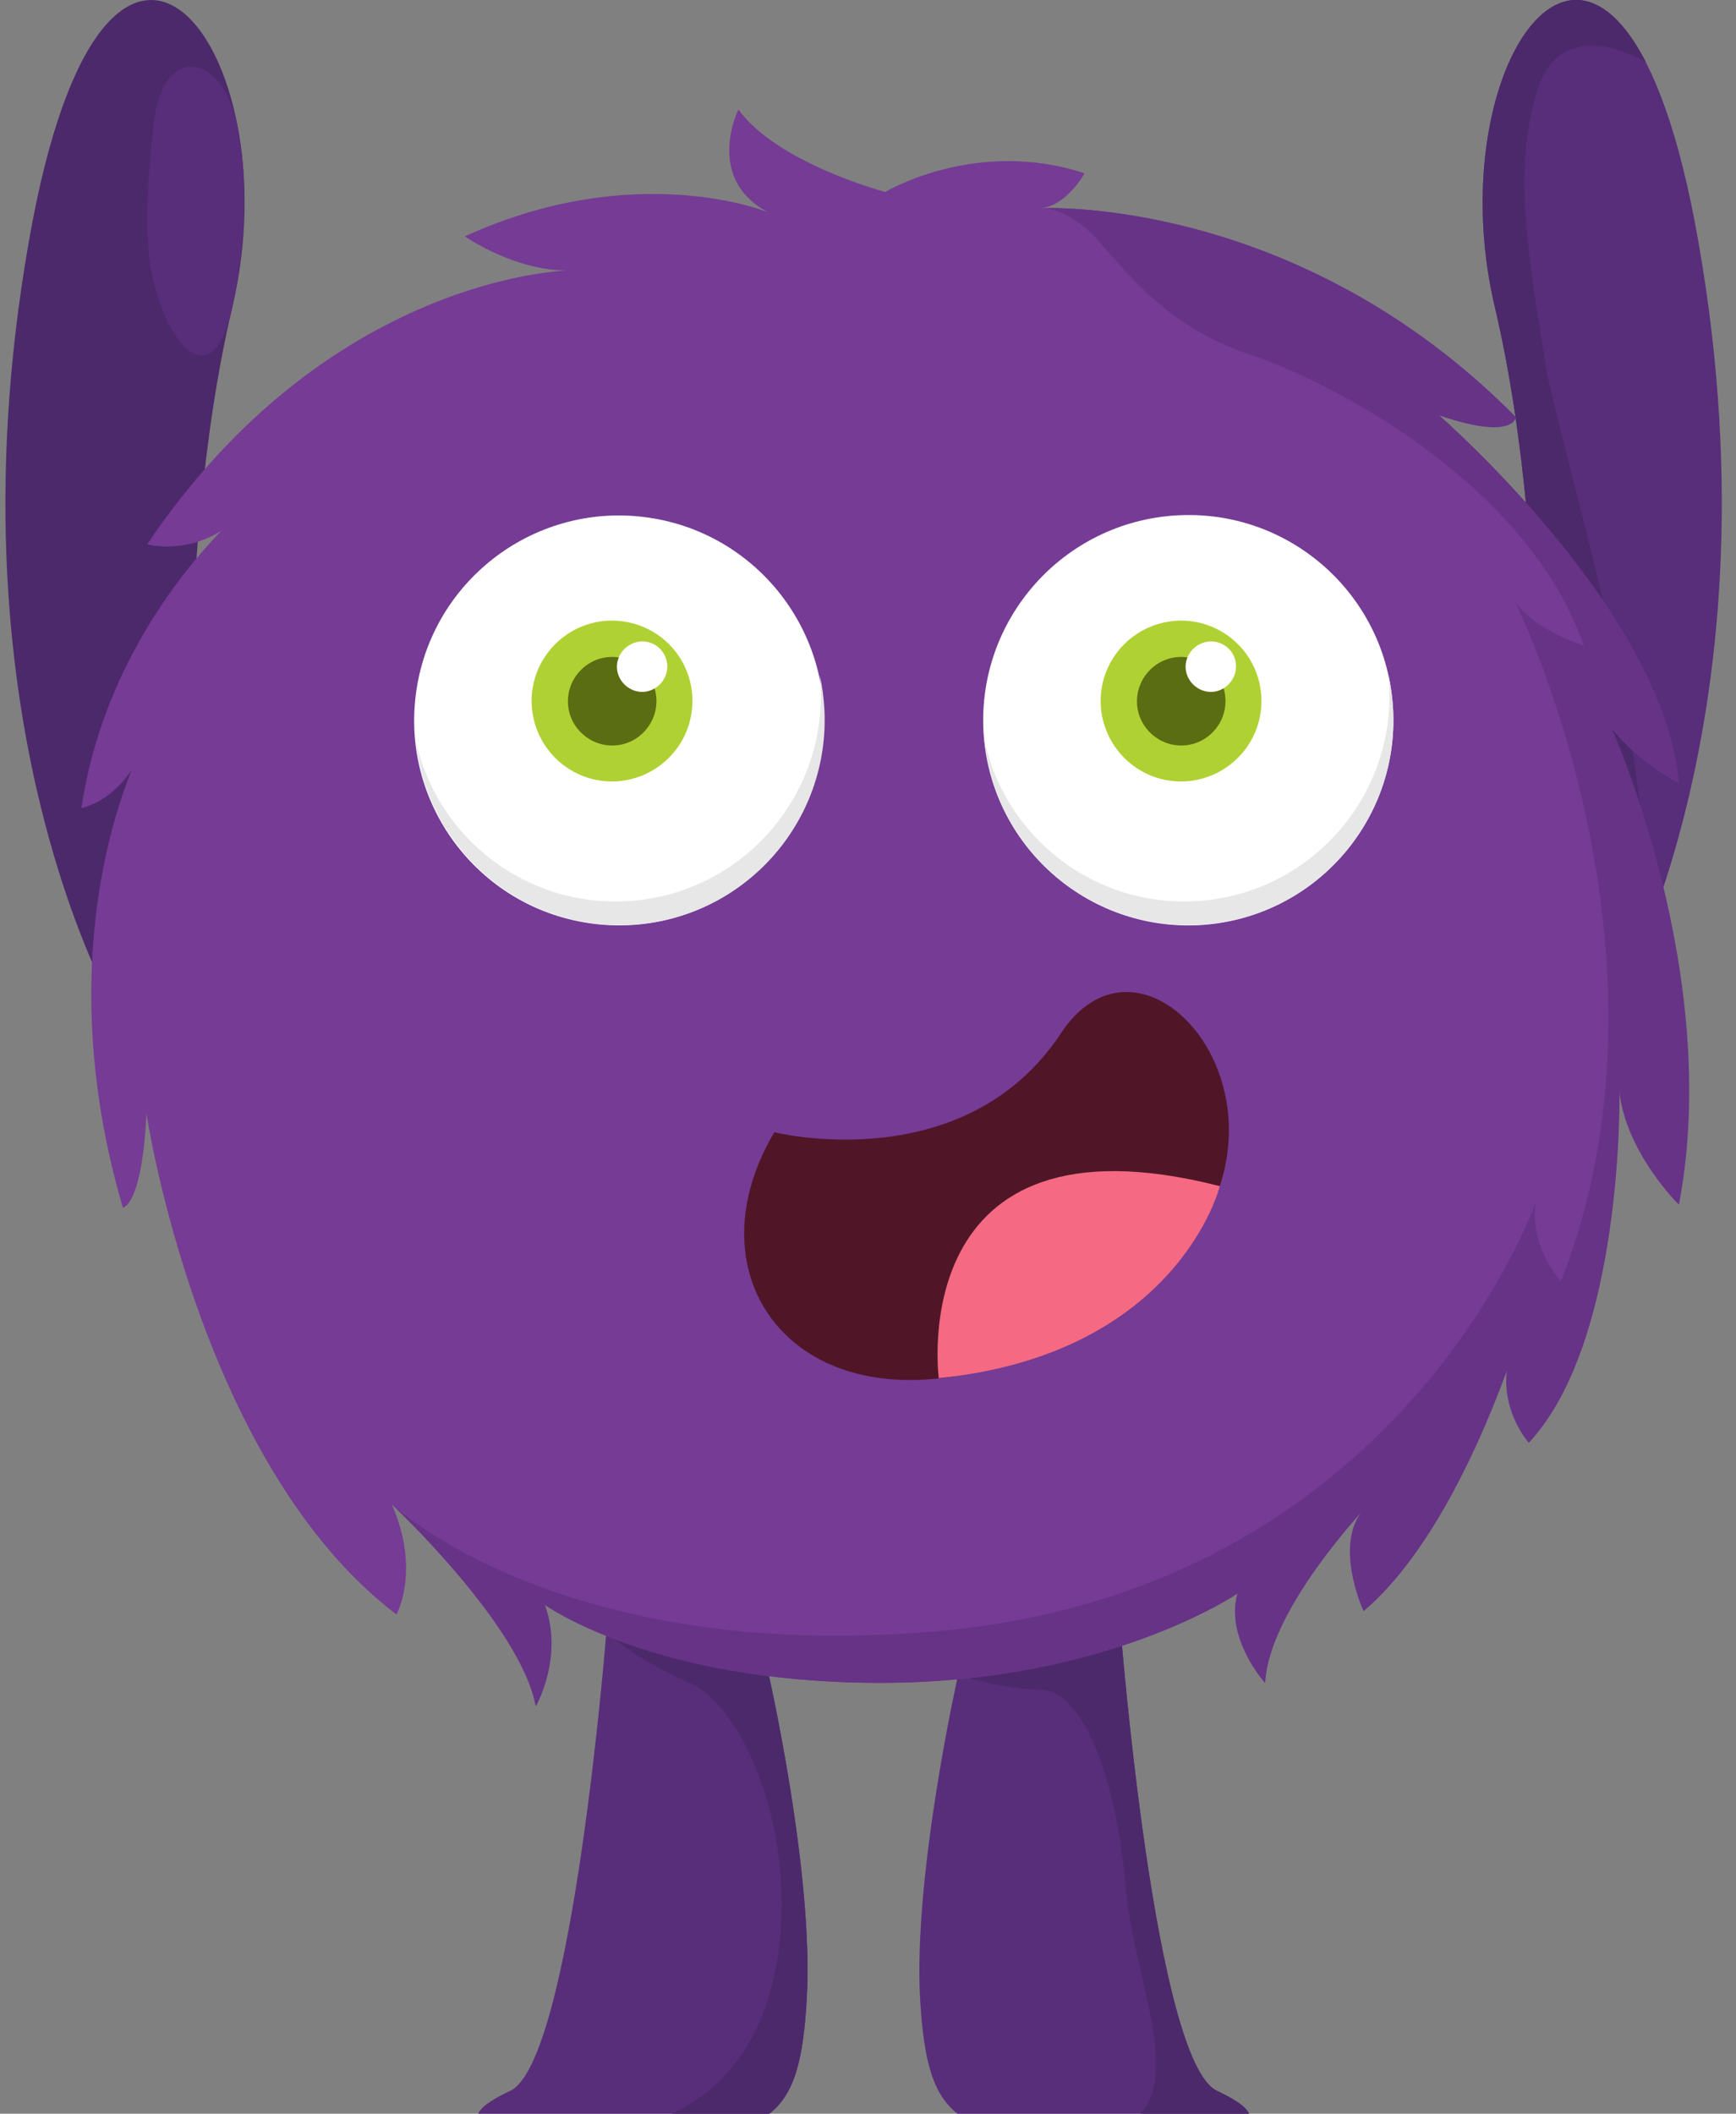 <?xml version="1.0" encoding="utf-8"?>
<!-- Generator: Adobe Illustrator 22.0.0, SVG Export Plug-In . SVG Version: 6.00 Build 0)  -->
<svg version="1.1" id="Layer_1" xmlns="http://www.w3.org/2000/svg" xmlns:xlink="http://www.w3.org/1999/xlink" x="0px" y="0px"
	 viewBox="0 0 493 600" style="enable-background:new 0 0 493 600;" xml:space="preserve">
<rect x="0" y="0" width="493" height="600" fill="#808080" stroke="none"/>
<style type="text/css">
	.st0{fill:#582D7A;}
	.st1{fill:#4C296B;}
	.st2{fill:#753B95;}
	.st3{fill:#663386;}
	.st4{fill:#FFFFFF;}
	.st5{fill:#E7E7E7;}
	.st6{fill:#B0D133;}
	.st7{fill:#5B6D13;}
	.st8{fill:#501627;}
	.st9{fill:#F56A82;}
</style>
<path class="st0" d="M435.5,260.3l19.6,31.5c0,0,51.9-82.9,27.2-223.3C460.6-55.8,407,13,424.5,87.1
	C442,161.1,435.5,260.3,435.5,260.3z"/>
<path class="st1" d="M424.5,87.1c17.5,74.1,11,173.2,11,173.2l29.6,11c9.7-47.6-22.2-142.4-26.4-169.1c-4.2-26.7-9.4-54.2-2.1-76.7
	c7.3-22.5,30.8-7.9,30.8-7.9C443-29.8,410.3,26.9,424.5,87.1z"/>
<path class="st1" d="M55,260.3l-19.6,31.5c0,0-51.9-82.9-27.2-223.3C29.9-55.8,83.5,13,66,87.1C48.5,161.1,55,260.3,55,260.3z"/>
<path class="st0" d="M66,87.1c4-18.7,4.4-36.7,1.4-51.6c-4.1-20.2-21.2-24-23.8,0c-1,9-3.3,29.9-0.3,43.1
	C48.3,100.5,60.9,111.4,66,87.1z"/>
<path class="st0" d="M172.2,463.2c0,0-9.6,122-27.3,130.3c-17.7,8.3-11.4,13.5,31.2,13.5s51-4.2,53-39.5
	c2.1-35.4-10.8-92.1-10.8-92.1L172.2,463.2z"/>
<path class="st0" d="M345.6,593.5c-17.7-8.3-27.3-130.3-27.3-130.3l-46.2,12.2c0,0-12.8,56.7-10.8,92.1c2.1,35.4,10.4,39.5,53,39.5
	C357.1,607,363.3,601.8,345.6,593.5z"/>
<path class="st1" d="M220.3,558.7c-6.8,35.9-33.8,51.5-74.4,46.8c6.6,1,16.5,1.5,30.2,1.5c42.6,0,51-4.2,53-39.5
	c2.1-35.4-10.8-92.1-10.8-92.1l-46.2-12.2c0,0,7.5,7.4,23.7,14.5C212,484.8,227.1,522.8,220.3,558.7z"/>
<path class="st1" d="M319.6,535.1c3.1,35,27,73.4-20.8,71.6l0,0c4.6,0.2,9.8,0.3,15.6,0.3c42.6,0,48.9-5.2,31.2-13.5
	c-17.7-8.3-27.3-130.3-27.3-130.3l-46.2,12.2c0,0,12.7,4.2,23.3,4.2S316.5,500.1,319.6,535.1z"/>
<path class="st2" d="M457.3,206.2c7.7,10,19.3,16,19.3,16c-4.2-48.9-68.1-104.4-68.1-104.4c21.4,7.3,21.8,0.5,21.8,0.5
	C368,55.2,295.5,59.1,295.5,59.1c7.4-0.6,12.5-9.9,12.5-9.9c-30.9-10.2-56.6,5.3-56.6,5.3s-30.6-8.1-41.7-23.4
	c0,0-9.7,19.4,8.3,29.1c0,0-37.4-15.3-86,6.9c0,0,13.9,9.7,29.1,9.7c0,0-67.9,1.4-119.3,77.7c0,0,10.4,2.9,21-3.8
	c-12.3,12.8-33.9,40-39.7,78.7c0,0,8.2-1.5,14.3-10.9c-7.4,18.5-20.3,63.7-2.5,124.3c0,0,5.4-0.4,6.7-26.7c0,0,14.8,99.5,71,142.2
	c0,0,6.9-12.5-1.3-31.2c0,0,36.6,34.3,40.8,57.2c0,0,8-14,2.5-28.8c0,0,30.8,22.2,95.3,22.2c64.5,0,101.5-25.4,101.5-25.4
	c-3.6,12.7,7.8,25.4,7.8,25.4c1-21.1,29.3-50.6,29.3-50.6c-10.8,9.7-1.3,30.2-1.3,30.2c20.2-17.2,34.3-50.9,40.7-68.4
	c-1.4,12.2,6.2,20.6,6.2,20.6c27.1-29.1,25.7-100,25.7-100c1.8,17.6,16.9,32.4,16.9,32.4C489.1,276.3,457.3,206.2,457.3,206.2z"/>
<path class="st3" d="M111.4,427.1c0,0,36.6,34.3,40.8,57.2c0,0,8-14,2.5-28.8c0,0,30.8,22.2,95.3,22.2c64.5,0,101.5-25.4,101.5-25.4
	c-3.6,12.7,7.8,25.4,7.8,25.4c1-21.1,29.3-50.6,29.3-50.6c-10.8,9.7-1.3,30.2-1.3,30.2c20.2-17.2,34.3-50.9,40.7-68.4
	c-1.4,12.2,6.2,20.6,6.2,20.6c27.1-29.1,25.7-100,25.7-100c1.8,17.6,16.9,32.4,16.9,32.4c12.5-65.5-19.3-135.6-19.3-135.6
	c7.7,10,19.3,16,19.3,16c-4.2-48.9-68.1-104.4-68.1-104.4c21.4,7.3,21.8,0.5,21.8,0.5C368,55.2,295.5,59.1,295.5,59.1
	s7.5-0.8,16.6,9.4c9.1,10.3,20.2,24.6,42.8,32.1c22.6,7.5,78.6,36.1,94.9,82.7c0,0-13.3-4.1-19.4-12.2c0,0,49.5,99.7,12.9,192.6
	c0,0-9-9.5-7.2-22.4c0,0-38.3,110.5-170.6,121.8C159.1,472.3,111.4,427.1,111.4,427.1z"/>
<g>
	<g>
		
			<ellipse transform="matrix(0.123 -0.992 0.992 0.123 -48.602 353.851)" class="st4" cx="175.9" cy="204.4" rx="58.2" ry="58.2"/>
		<path class="st5" d="M234.1,201.1c-0.2-3.2-0.6-6.4-1.3-9.5c0.1,0.9,0.2,1.8,0.2,2.7c1.8,32.1-22.7,59.6-54.8,61.5
			c-28.9,1.7-54-18-60.1-45.4c3.2,30.8,30,53.9,61.3,52.1C211.4,260.7,235.9,233.2,234.1,201.1z"/>
		<path class="st6" d="M196.6,197.7c0.7,12.6-8.9,23.3-21.5,24.1c-12.6,0.7-23.3-8.9-24.1-21.5c-0.7-12.6,8.9-23.3,21.4-24.1
			C185.2,175.5,195.9,185.1,196.6,197.7z"/>
		<path class="st7" d="M186.4,198.3c0.4,6.9-4.9,12.9-11.8,13.3s-12.9-4.9-13.3-11.8c-0.4-6.9,4.9-12.9,11.8-13.3
			C180.1,186.1,186,191.4,186.4,198.3z"/>
		<path class="st4" d="M189.5,188.8c0.2,3.9-2.8,7.3-6.7,7.6c-3.9,0.2-7.3-2.8-7.6-6.7c-0.2-3.9,2.8-7.3,6.7-7.6
			C185.9,181.8,189.2,184.8,189.5,188.8z"/>
	</g>
	<g>
		<path class="st4" d="M395.6,201.1c1.8,32.1-22.7,59.6-54.8,61.5c-32.1,1.8-59.6-22.7-61.5-54.8c-1.8-32.1,22.7-59.6,54.8-61.5
			C366.3,144.4,393.8,169,395.6,201.1z"/>
		<path class="st5" d="M395.6,201.1c-0.2-3.2-0.6-6.4-1.3-9.5c0.1,0.9,0.2,1.8,0.2,2.7c1.8,32.1-22.7,59.6-54.8,61.5
			c-28.9,1.7-54-18-60.1-45.4c3.2,30.8,30,53.9,61.3,52.1C372.9,260.7,397.5,233.2,395.6,201.1z"/>
		<path class="st6" d="M358.2,197.7c0.7,12.6-8.9,23.3-21.5,24.1c-12.6,0.7-23.3-8.9-24.1-21.5c-0.7-12.6,8.9-23.3,21.5-24.1
			C346.7,175.5,357.5,185.1,358.2,197.7z"/>
		<path class="st7" d="M348,198.3c0.4,6.9-4.9,12.9-11.8,13.3c-6.9,0.4-12.9-4.9-13.3-11.8c-0.4-6.9,4.9-12.9,11.8-13.3
			C341.7,186.1,347.6,191.4,348,198.3z"/>
		<path class="st4" d="M351,188.8c0.2,3.9-2.8,7.3-6.7,7.6c-3.9,0.2-7.3-2.8-7.6-6.7c-0.2-3.9,2.8-7.3,6.7-7.6
			C347.4,181.8,350.8,184.8,351,188.8z"/>
	</g>
</g>
<g>
	<path class="st8" d="M219.9,321.4c0,0,53.9,13.5,81.4-28.1c27.5-41.6,85.7,37.7,11.2,81.4C238.1,418.4,191.1,369.8,219.9,321.4z"/>
	<path class="st9" d="M266.6,391.2c0,0-10.2-77.5,79.8-54.5C346.4,336.8,334.6,384.3,266.6,391.2z"/>
</g>
</svg>
